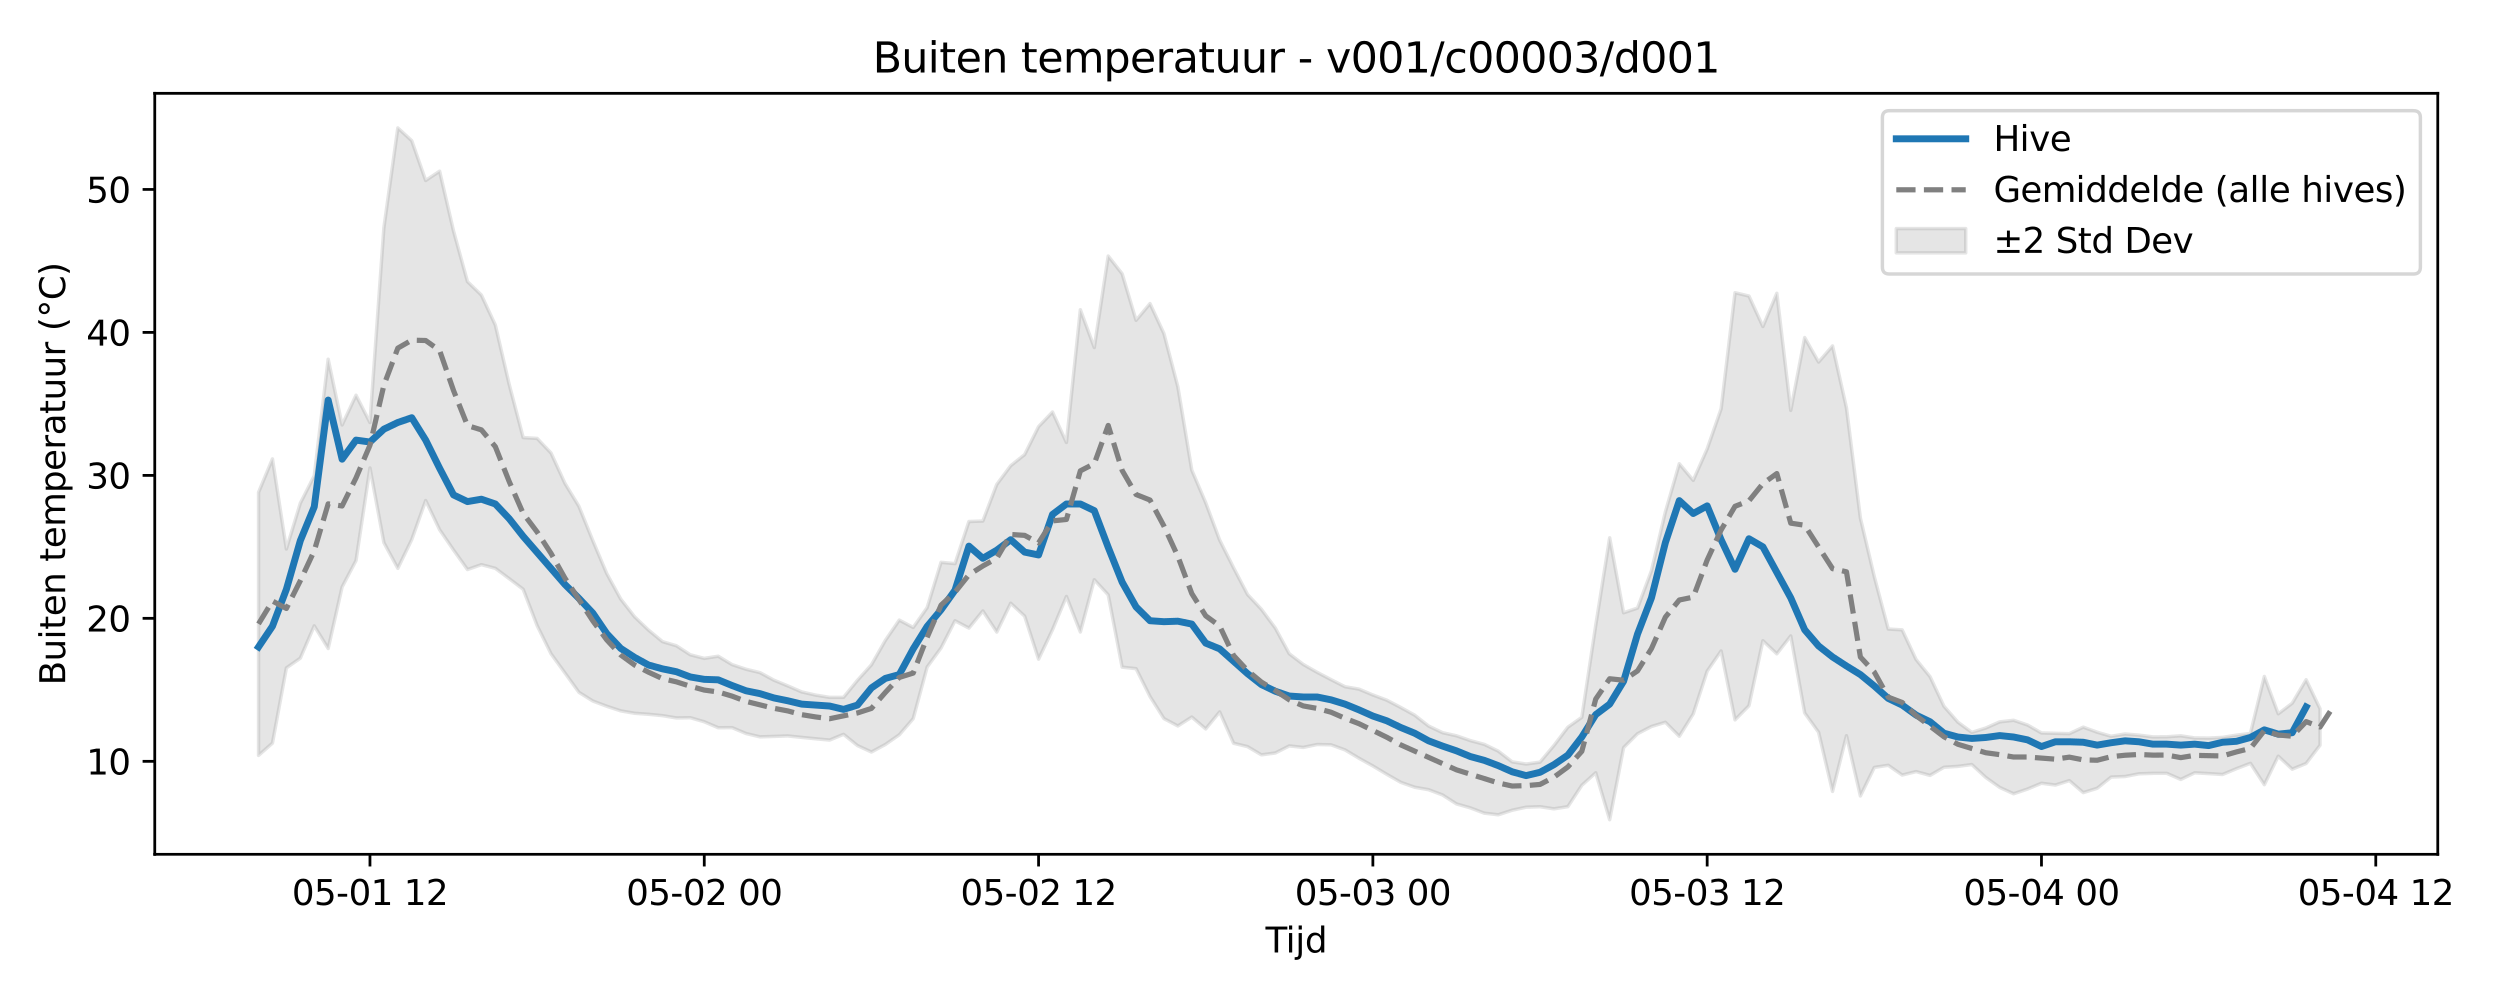 <?xml version="1.0" encoding="utf-8" standalone="no"?>
<!DOCTYPE svg PUBLIC "-//W3C//DTD SVG 1.1//EN"
  "http://www.w3.org/Graphics/SVG/1.1/DTD/svg11.dtd">
<svg xmlns:xlink="http://www.w3.org/1999/xlink" width="720pt" height="288pt" viewBox="0 0 720 288" xmlns="http://www.w3.org/2000/svg" version="1.1">
 <defs>
  <style type="text/css">*{stroke-linejoin: round; stroke-linecap: butt}</style>
 </defs>
 <g id="figure_1">
  <g id="patch_1">
   <path d="M 0 288 
L 720 288 
L 720 0 
L 0 0 
z
" style="fill: #ffffff"/>
  </g>
  <g id="axes_1">
   <g id="patch_2">
    <path d="M 44.57 246.04 
L 702.075 246.04 
L 702.075 26.88 
L 44.57 26.88 
z
" style="fill: #ffffff"/>
   </g>
   <g id="FillBetweenPolyCollection_1">
    <defs>
     <path id="mcbaf2bd00c" d="M 74.457 -146.193 
L 74.457 -70.448 
L 78.468 -73.977 
L 82.48 -95.641 
L 86.491 -98.444 
L 90.503 -107.757 
L 94.515 -101.23 
L 98.526 -118.938 
L 102.538 -126.565 
L 106.55 -153.24 
L 110.561 -131.716 
L 114.573 -124.315 
L 118.584 -132.6 
L 122.596 -143.847 
L 126.608 -135.436 
L 130.619 -129.583 
L 134.631 -123.97 
L 138.643 -125.377 
L 142.654 -124.326 
L 146.666 -121.331 
L 150.677 -118.284 
L 154.689 -107.844 
L 158.701 -99.701 
L 162.712 -94.178 
L 166.724 -88.619 
L 170.736 -86.106 
L 174.747 -84.599 
L 178.759 -83.271 
L 182.77 -82.575 
L 186.782 -82.285 
L 190.794 -81.893 
L 194.805 -81.232 
L 198.817 -81.297 
L 202.829 -80.127 
L 206.84 -78.414 
L 210.852 -78.432 
L 214.863 -76.742 
L 218.875 -75.787 
L 222.887 -75.909 
L 226.898 -76.05 
L 230.91 -75.626 
L 234.922 -75.231 
L 238.933 -74.856 
L 242.945 -76.519 
L 246.956 -73.268 
L 250.968 -71.42 
L 254.98 -73.581 
L 258.991 -76.377 
L 263.003 -81.02 
L 267.015 -95.889 
L 271.026 -101.393 
L 275.038 -109.217 
L 279.049 -107.11 
L 283.061 -112.048 
L 287.073 -105.967 
L 291.084 -114.272 
L 295.096 -110.549 
L 299.108 -98.161 
L 303.119 -106.62 
L 307.131 -116.213 
L 311.142 -105.983 
L 315.154 -121.033 
L 319.166 -116.678 
L 323.177 -95.86 
L 327.189 -95.423 
L 331.2 -87.411 
L 335.212 -81.049 
L 339.224 -78.918 
L 343.235 -81.493 
L 347.247 -78.068 
L 351.259 -82.972 
L 355.27 -73.938 
L 359.282 -72.975 
L 363.293 -70.602 
L 367.305 -71.144 
L 371.317 -73.181 
L 375.328 -72.737 
L 379.34 -73.581 
L 383.352 -73.489 
L 387.363 -72.031 
L 391.375 -69.628 
L 395.386 -67.4 
L 399.398 -64.993 
L 403.41 -62.696 
L 407.421 -61.274 
L 411.433 -60.565 
L 415.445 -59.052 
L 419.456 -56.477 
L 423.468 -55.329 
L 427.479 -53.804 
L 431.491 -53.341 
L 435.503 -54.653 
L 439.514 -55.524 
L 443.526 -55.665 
L 447.538 -55.056 
L 451.549 -55.684 
L 455.561 -61.833 
L 459.572 -65.44 
L 463.584 -51.922 
L 467.596 -72.669 
L 471.607 -76.688 
L 475.619 -78.767 
L 479.631 -79.984 
L 483.642 -75.958 
L 487.654 -82.392 
L 491.665 -94.699 
L 495.677 -100.521 
L 499.689 -80.673 
L 503.7 -84.753 
L 507.712 -103.476 
L 511.724 -99.697 
L 515.735 -104.854 
L 519.747 -82.666 
L 523.758 -77.102 
L 527.77 -60.071 
L 531.782 -76.113 
L 535.793 -58.759 
L 539.805 -66.983 
L 543.817 -67.597 
L 547.828 -64.783 
L 551.84 -65.777 
L 555.851 -64.677 
L 559.863 -67.03 
L 563.875 -67.279 
L 567.886 -67.816 
L 571.898 -64.096 
L 575.91 -61.225 
L 579.921 -59.395 
L 583.933 -60.754 
L 587.944 -62.424 
L 591.956 -61.907 
L 595.968 -63.18 
L 599.979 -59.724 
L 603.991 -60.977 
L 608.003 -64.203 
L 612.014 -64.364 
L 616.026 -65.145 
L 620.037 -65.274 
L 624.049 -65.276 
L 628.061 -63.52 
L 632.072 -65.433 
L 636.084 -65.204 
L 640.096 -64.942 
L 644.107 -66.622 
L 648.119 -68.158 
L 652.13 -62.005 
L 656.142 -70.225 
L 660.154 -66.475 
L 664.165 -68.118 
L 668.177 -73.382 
L 668.177 -83.864 
L 668.177 -83.864 
L 664.165 -92.239 
L 660.154 -85.464 
L 656.142 -82.424 
L 652.13 -93.182 
L 648.119 -76.77 
L 644.107 -76.282 
L 640.096 -75.629 
L 636.084 -75.435 
L 632.072 -75.481 
L 628.061 -76.09 
L 624.049 -75.809 
L 620.037 -75.777 
L 616.026 -76.283 
L 612.014 -76.618 
L 608.003 -75.955 
L 603.991 -77.123 
L 599.979 -78.582 
L 595.968 -76.705 
L 591.956 -76.811 
L 587.944 -76.911 
L 583.933 -79.198 
L 579.921 -80.558 
L 575.91 -80.1 
L 571.898 -78.327 
L 567.886 -77.078 
L 563.875 -80.016 
L 559.863 -84.589 
L 555.851 -93.119 
L 551.84 -98.057 
L 547.828 -106.6 
L 543.817 -106.84 
L 539.805 -121.9 
L 535.793 -138.793 
L 531.782 -170.528 
L 527.77 -188.377 
L 523.758 -183.722 
L 519.747 -190.784 
L 515.735 -169.809 
L 511.724 -203.537 
L 507.712 -193.971 
L 503.7 -202.743 
L 499.689 -203.7 
L 495.677 -170.231 
L 491.665 -158.714 
L 487.654 -149.655 
L 483.642 -154.443 
L 479.631 -140.569 
L 475.619 -123.634 
L 471.607 -112.881 
L 467.596 -111.524 
L 463.584 -133.117 
L 459.572 -107.91 
L 455.561 -81.413 
L 451.549 -78.573 
L 447.538 -73.299 
L 443.526 -68.505 
L 439.514 -67.959 
L 435.503 -68.589 
L 431.491 -71.686 
L 427.479 -73.625 
L 423.468 -74.708 
L 419.456 -76.099 
L 415.445 -76.99 
L 411.433 -78.907 
L 407.421 -82.041 
L 403.41 -84.257 
L 399.398 -86.352 
L 395.386 -87.856 
L 391.375 -89.539 
L 387.363 -90.225 
L 383.352 -92.267 
L 379.34 -94.371 
L 375.328 -96.656 
L 371.317 -99.712 
L 367.305 -107.101 
L 363.293 -112.516 
L 359.282 -116.8 
L 355.27 -124.483 
L 351.259 -132.468 
L 347.247 -143.205 
L 343.235 -152.613 
L 339.224 -176.599 
L 335.212 -191.933 
L 331.2 -200.566 
L 327.189 -195.744 
L 323.177 -209.159 
L 319.166 -214.258 
L 315.154 -187.908 
L 311.142 -198.806 
L 307.131 -160.578 
L 303.119 -169.347 
L 299.108 -165.133 
L 295.096 -157.08 
L 291.084 -153.872 
L 287.073 -148.486 
L 283.061 -137.945 
L 279.049 -137.805 
L 275.038 -125.678 
L 271.026 -126.057 
L 267.015 -112.997 
L 263.003 -107.29 
L 258.991 -109.417 
L 254.98 -103.566 
L 250.968 -96.531 
L 246.956 -92.076 
L 242.945 -87.178 
L 238.933 -87.159 
L 234.922 -87.814 
L 230.91 -88.723 
L 226.898 -90.46 
L 222.887 -92.111 
L 218.875 -94.292 
L 214.863 -95.259 
L 210.852 -96.588 
L 206.84 -99.007 
L 202.829 -98.393 
L 198.817 -99.419 
L 194.805 -102.023 
L 190.794 -103.215 
L 186.782 -106.528 
L 182.77 -110.356 
L 178.759 -115.493 
L 174.747 -122.812 
L 170.736 -132.285 
L 166.724 -142.193 
L 162.712 -148.781 
L 158.701 -157.532 
L 154.689 -161.741 
L 150.677 -161.972 
L 146.666 -177.214 
L 142.654 -194.395 
L 138.643 -203.019 
L 134.631 -206.897 
L 130.619 -221.459 
L 126.608 -238.699 
L 122.596 -236.018 
L 118.584 -247.471 
L 114.573 -251.158 
L 110.561 -222.449 
L 106.55 -166.304 
L 102.538 -174.176 
L 98.526 -165.607 
L 94.515 -184.55 
L 90.503 -150.986 
L 86.491 -143.074 
L 82.48 -129.886 
L 78.468 -155.84 
L 74.457 -146.193 
z
" style="stroke: #808080; stroke-opacity: 0.2"/>
    </defs>
    <g clip-path="url(#p17edb35eaf)">
     <use xlink:href="#mcbaf2bd00c" x="0" y="288" style="fill: #808080; fill-opacity: 0.2; stroke: #808080; stroke-opacity: 0.2"/>
    </g>
   </g>
   <g id="matplotlib.axis_1">
    <g id="xtick_1">
     <g id="line2d_1">
      <defs>
       <path id="m9e1f9676c0" d="M 0 0 
L 0 3.5 
" style="stroke: #000000; stroke-width: 0.8"/>
      </defs>
      <g>
       <use xlink:href="#m9e1f9676c0" x="106.55" y="246.04" style="stroke: #000000; stroke-width: 0.8"/>
      </g>
     </g>
     <g id="text_1">
      <!-- 05-01 12 -->
      <g transform="translate(84.069 260.638) scale(0.1 -0.1)">
       <defs>
        <path id="DejaVuSans-30" d="M 2034 4250 
Q 1547 4250 1301 3770 
Q 1056 3291 1056 2328 
Q 1056 1369 1301 889 
Q 1547 409 2034 409 
Q 2525 409 2770 889 
Q 3016 1369 3016 2328 
Q 3016 3291 2770 3770 
Q 2525 4250 2034 4250 
z
M 2034 4750 
Q 2819 4750 3233 4129 
Q 3647 3509 3647 2328 
Q 3647 1150 3233 529 
Q 2819 -91 2034 -91 
Q 1250 -91 836 529 
Q 422 1150 422 2328 
Q 422 3509 836 4129 
Q 1250 4750 2034 4750 
z
" transform="scale(0.016)"/>
        <path id="DejaVuSans-35" d="M 691 4666 
L 3169 4666 
L 3169 4134 
L 1269 4134 
L 1269 2991 
Q 1406 3038 1543 3061 
Q 1681 3084 1819 3084 
Q 2600 3084 3056 2656 
Q 3513 2228 3513 1497 
Q 3513 744 3044 326 
Q 2575 -91 1722 -91 
Q 1428 -91 1123 -41 
Q 819 9 494 109 
L 494 744 
Q 775 591 1075 516 
Q 1375 441 1709 441 
Q 2250 441 2565 725 
Q 2881 1009 2881 1497 
Q 2881 1984 2565 2268 
Q 2250 2553 1709 2553 
Q 1456 2553 1204 2497 
Q 953 2441 691 2322 
L 691 4666 
z
" transform="scale(0.016)"/>
        <path id="DejaVuSans-2d" d="M 313 2009 
L 1997 2009 
L 1997 1497 
L 313 1497 
L 313 2009 
z
" transform="scale(0.016)"/>
        <path id="DejaVuSans-31" d="M 794 531 
L 1825 531 
L 1825 4091 
L 703 3866 
L 703 4441 
L 1819 4666 
L 2450 4666 
L 2450 531 
L 3481 531 
L 3481 0 
L 794 0 
L 794 531 
z
" transform="scale(0.016)"/>
        <path id="DejaVuSans-20" transform="scale(0.016)"/>
        <path id="DejaVuSans-32" d="M 1228 531 
L 3431 531 
L 3431 0 
L 469 0 
L 469 531 
Q 828 903 1448 1529 
Q 2069 2156 2228 2338 
Q 2531 2678 2651 2914 
Q 2772 3150 2772 3378 
Q 2772 3750 2511 3984 
Q 2250 4219 1831 4219 
Q 1534 4219 1204 4116 
Q 875 4013 500 3803 
L 500 4441 
Q 881 4594 1212 4672 
Q 1544 4750 1819 4750 
Q 2544 4750 2975 4387 
Q 3406 4025 3406 3419 
Q 3406 3131 3298 2873 
Q 3191 2616 2906 2266 
Q 2828 2175 2409 1742 
Q 1991 1309 1228 531 
z
" transform="scale(0.016)"/>
       </defs>
       <use xlink:href="#DejaVuSans-30"/>
       <use xlink:href="#DejaVuSans-35" transform="translate(63.623 0)"/>
       <use xlink:href="#DejaVuSans-2d" transform="translate(127.246 0)"/>
       <use xlink:href="#DejaVuSans-30" transform="translate(163.33 0)"/>
       <use xlink:href="#DejaVuSans-31" transform="translate(226.953 0)"/>
       <use xlink:href="#DejaVuSans-20" transform="translate(290.576 0)"/>
       <use xlink:href="#DejaVuSans-31" transform="translate(322.363 0)"/>
       <use xlink:href="#DejaVuSans-32" transform="translate(385.986 0)"/>
      </g>
     </g>
    </g>
    <g id="xtick_2">
     <g id="line2d_2">
      <g>
       <use xlink:href="#m9e1f9676c0" x="202.829" y="246.04" style="stroke: #000000; stroke-width: 0.8"/>
      </g>
     </g>
     <g id="text_2">
      <!-- 05-02 00 -->
      <g transform="translate(180.348 260.638) scale(0.1 -0.1)">
       <use xlink:href="#DejaVuSans-30"/>
       <use xlink:href="#DejaVuSans-35" transform="translate(63.623 0)"/>
       <use xlink:href="#DejaVuSans-2d" transform="translate(127.246 0)"/>
       <use xlink:href="#DejaVuSans-30" transform="translate(163.33 0)"/>
       <use xlink:href="#DejaVuSans-32" transform="translate(226.953 0)"/>
       <use xlink:href="#DejaVuSans-20" transform="translate(290.576 0)"/>
       <use xlink:href="#DejaVuSans-30" transform="translate(322.363 0)"/>
       <use xlink:href="#DejaVuSans-30" transform="translate(385.986 0)"/>
      </g>
     </g>
    </g>
    <g id="xtick_3">
     <g id="line2d_3">
      <g>
       <use xlink:href="#m9e1f9676c0" x="299.108" y="246.04" style="stroke: #000000; stroke-width: 0.8"/>
      </g>
     </g>
     <g id="text_3">
      <!-- 05-02 12 -->
      <g transform="translate(276.627 260.638) scale(0.1 -0.1)">
       <use xlink:href="#DejaVuSans-30"/>
       <use xlink:href="#DejaVuSans-35" transform="translate(63.623 0)"/>
       <use xlink:href="#DejaVuSans-2d" transform="translate(127.246 0)"/>
       <use xlink:href="#DejaVuSans-30" transform="translate(163.33 0)"/>
       <use xlink:href="#DejaVuSans-32" transform="translate(226.953 0)"/>
       <use xlink:href="#DejaVuSans-20" transform="translate(290.576 0)"/>
       <use xlink:href="#DejaVuSans-31" transform="translate(322.363 0)"/>
       <use xlink:href="#DejaVuSans-32" transform="translate(385.986 0)"/>
      </g>
     </g>
    </g>
    <g id="xtick_4">
     <g id="line2d_4">
      <g>
       <use xlink:href="#m9e1f9676c0" x="395.386" y="246.04" style="stroke: #000000; stroke-width: 0.8"/>
      </g>
     </g>
     <g id="text_4">
      <!-- 05-03 00 -->
      <g transform="translate(372.906 260.638) scale(0.1 -0.1)">
       <defs>
        <path id="DejaVuSans-33" d="M 2597 2516 
Q 3050 2419 3304 2112 
Q 3559 1806 3559 1356 
Q 3559 666 3084 287 
Q 2609 -91 1734 -91 
Q 1441 -91 1130 -33 
Q 819 25 488 141 
L 488 750 
Q 750 597 1062 519 
Q 1375 441 1716 441 
Q 2309 441 2620 675 
Q 2931 909 2931 1356 
Q 2931 1769 2642 2001 
Q 2353 2234 1838 2234 
L 1294 2234 
L 1294 2753 
L 1863 2753 
Q 2328 2753 2575 2939 
Q 2822 3125 2822 3475 
Q 2822 3834 2567 4026 
Q 2313 4219 1838 4219 
Q 1578 4219 1281 4162 
Q 984 4106 628 3988 
L 628 4550 
Q 988 4650 1302 4700 
Q 1616 4750 1894 4750 
Q 2613 4750 3031 4423 
Q 3450 4097 3450 3541 
Q 3450 3153 3228 2886 
Q 3006 2619 2597 2516 
z
" transform="scale(0.016)"/>
       </defs>
       <use xlink:href="#DejaVuSans-30"/>
       <use xlink:href="#DejaVuSans-35" transform="translate(63.623 0)"/>
       <use xlink:href="#DejaVuSans-2d" transform="translate(127.246 0)"/>
       <use xlink:href="#DejaVuSans-30" transform="translate(163.33 0)"/>
       <use xlink:href="#DejaVuSans-33" transform="translate(226.953 0)"/>
       <use xlink:href="#DejaVuSans-20" transform="translate(290.576 0)"/>
       <use xlink:href="#DejaVuSans-30" transform="translate(322.363 0)"/>
       <use xlink:href="#DejaVuSans-30" transform="translate(385.986 0)"/>
      </g>
     </g>
    </g>
    <g id="xtick_5">
     <g id="line2d_5">
      <g>
       <use xlink:href="#m9e1f9676c0" x="491.665" y="246.04" style="stroke: #000000; stroke-width: 0.8"/>
      </g>
     </g>
     <g id="text_5">
      <!-- 05-03 12 -->
      <g transform="translate(469.185 260.638) scale(0.1 -0.1)">
       <use xlink:href="#DejaVuSans-30"/>
       <use xlink:href="#DejaVuSans-35" transform="translate(63.623 0)"/>
       <use xlink:href="#DejaVuSans-2d" transform="translate(127.246 0)"/>
       <use xlink:href="#DejaVuSans-30" transform="translate(163.33 0)"/>
       <use xlink:href="#DejaVuSans-33" transform="translate(226.953 0)"/>
       <use xlink:href="#DejaVuSans-20" transform="translate(290.576 0)"/>
       <use xlink:href="#DejaVuSans-31" transform="translate(322.363 0)"/>
       <use xlink:href="#DejaVuSans-32" transform="translate(385.986 0)"/>
      </g>
     </g>
    </g>
    <g id="xtick_6">
     <g id="line2d_6">
      <g>
       <use xlink:href="#m9e1f9676c0" x="587.944" y="246.04" style="stroke: #000000; stroke-width: 0.8"/>
      </g>
     </g>
     <g id="text_6">
      <!-- 05-04 00 -->
      <g transform="translate(565.464 260.638) scale(0.1 -0.1)">
       <defs>
        <path id="DejaVuSans-34" d="M 2419 4116 
L 825 1625 
L 2419 1625 
L 2419 4116 
z
M 2253 4666 
L 3047 4666 
L 3047 1625 
L 3713 1625 
L 3713 1100 
L 3047 1100 
L 3047 0 
L 2419 0 
L 2419 1100 
L 313 1100 
L 313 1709 
L 2253 4666 
z
" transform="scale(0.016)"/>
       </defs>
       <use xlink:href="#DejaVuSans-30"/>
       <use xlink:href="#DejaVuSans-35" transform="translate(63.623 0)"/>
       <use xlink:href="#DejaVuSans-2d" transform="translate(127.246 0)"/>
       <use xlink:href="#DejaVuSans-30" transform="translate(163.33 0)"/>
       <use xlink:href="#DejaVuSans-34" transform="translate(226.953 0)"/>
       <use xlink:href="#DejaVuSans-20" transform="translate(290.576 0)"/>
       <use xlink:href="#DejaVuSans-30" transform="translate(322.363 0)"/>
       <use xlink:href="#DejaVuSans-30" transform="translate(385.986 0)"/>
      </g>
     </g>
    </g>
    <g id="xtick_7">
     <g id="line2d_7">
      <g>
       <use xlink:href="#m9e1f9676c0" x="684.223" y="246.04" style="stroke: #000000; stroke-width: 0.8"/>
      </g>
     </g>
     <g id="text_7">
      <!-- 05-04 12 -->
      <g transform="translate(661.743 260.638) scale(0.1 -0.1)">
       <use xlink:href="#DejaVuSans-30"/>
       <use xlink:href="#DejaVuSans-35" transform="translate(63.623 0)"/>
       <use xlink:href="#DejaVuSans-2d" transform="translate(127.246 0)"/>
       <use xlink:href="#DejaVuSans-30" transform="translate(163.33 0)"/>
       <use xlink:href="#DejaVuSans-34" transform="translate(226.953 0)"/>
       <use xlink:href="#DejaVuSans-20" transform="translate(290.576 0)"/>
       <use xlink:href="#DejaVuSans-31" transform="translate(322.363 0)"/>
       <use xlink:href="#DejaVuSans-32" transform="translate(385.986 0)"/>
      </g>
     </g>
    </g>
    <g id="text_8">
     <!-- Tijd -->
     <g transform="translate(364.473 274.317) scale(0.1 -0.1)">
      <defs>
       <path id="DejaVuSans-54" d="M -19 4666 
L 3928 4666 
L 3928 4134 
L 2272 4134 
L 2272 0 
L 1638 0 
L 1638 4134 
L -19 4134 
L -19 4666 
z
" transform="scale(0.016)"/>
       <path id="DejaVuSans-69" d="M 603 3500 
L 1178 3500 
L 1178 0 
L 603 0 
L 603 3500 
z
M 603 4863 
L 1178 4863 
L 1178 4134 
L 603 4134 
L 603 4863 
z
" transform="scale(0.016)"/>
       <path id="DejaVuSans-6a" d="M 603 3500 
L 1178 3500 
L 1178 -63 
Q 1178 -731 923 -1031 
Q 669 -1331 103 -1331 
L -116 -1331 
L -116 -844 
L 38 -844 
Q 366 -844 484 -692 
Q 603 -541 603 -63 
L 603 3500 
z
M 603 4863 
L 1178 4863 
L 1178 4134 
L 603 4134 
L 603 4863 
z
" transform="scale(0.016)"/>
       <path id="DejaVuSans-64" d="M 2906 2969 
L 2906 4863 
L 3481 4863 
L 3481 0 
L 2906 0 
L 2906 525 
Q 2725 213 2448 61 
Q 2172 -91 1784 -91 
Q 1150 -91 751 415 
Q 353 922 353 1747 
Q 353 2572 751 3078 
Q 1150 3584 1784 3584 
Q 2172 3584 2448 3432 
Q 2725 3281 2906 2969 
z
M 947 1747 
Q 947 1113 1208 752 
Q 1469 391 1925 391 
Q 2381 391 2643 752 
Q 2906 1113 2906 1747 
Q 2906 2381 2643 2742 
Q 2381 3103 1925 3103 
Q 1469 3103 1208 2742 
Q 947 2381 947 1747 
z
" transform="scale(0.016)"/>
      </defs>
      <use xlink:href="#DejaVuSans-54"/>
      <use xlink:href="#DejaVuSans-69" transform="translate(57.959 0)"/>
      <use xlink:href="#DejaVuSans-6a" transform="translate(85.742 0)"/>
      <use xlink:href="#DejaVuSans-64" transform="translate(113.525 0)"/>
     </g>
    </g>
   </g>
   <g id="matplotlib.axis_2">
    <g id="ytick_1">
     <g id="line2d_8">
      <defs>
       <path id="m2bee5eadd3" d="M 0 0 
L -3.5 0 
" style="stroke: #000000; stroke-width: 0.8"/>
      </defs>
      <g>
       <use xlink:href="#m2bee5eadd3" x="44.57" y="219.259" style="stroke: #000000; stroke-width: 0.8"/>
      </g>
     </g>
     <g id="text_9">
      <!-- 10 -->
      <g transform="translate(24.845 223.058) scale(0.1 -0.1)">
       <use xlink:href="#DejaVuSans-31"/>
       <use xlink:href="#DejaVuSans-30" transform="translate(63.623 0)"/>
      </g>
     </g>
    </g>
    <g id="ytick_2">
     <g id="line2d_9">
      <g>
       <use xlink:href="#m2bee5eadd3" x="44.57" y="178.084" style="stroke: #000000; stroke-width: 0.8"/>
      </g>
     </g>
     <g id="text_10">
      <!-- 20 -->
      <g transform="translate(24.845 181.883) scale(0.1 -0.1)">
       <use xlink:href="#DejaVuSans-32"/>
       <use xlink:href="#DejaVuSans-30" transform="translate(63.623 0)"/>
      </g>
     </g>
    </g>
    <g id="ytick_3">
     <g id="line2d_10">
      <g>
       <use xlink:href="#m2bee5eadd3" x="44.57" y="136.909" style="stroke: #000000; stroke-width: 0.8"/>
      </g>
     </g>
     <g id="text_11">
      <!-- 30 -->
      <g transform="translate(24.845 140.708) scale(0.1 -0.1)">
       <use xlink:href="#DejaVuSans-33"/>
       <use xlink:href="#DejaVuSans-30" transform="translate(63.623 0)"/>
      </g>
     </g>
    </g>
    <g id="ytick_4">
     <g id="line2d_11">
      <g>
       <use xlink:href="#m2bee5eadd3" x="44.57" y="95.734" style="stroke: #000000; stroke-width: 0.8"/>
      </g>
     </g>
     <g id="text_12">
      <!-- 40 -->
      <g transform="translate(24.845 99.534) scale(0.1 -0.1)">
       <use xlink:href="#DejaVuSans-34"/>
       <use xlink:href="#DejaVuSans-30" transform="translate(63.623 0)"/>
      </g>
     </g>
    </g>
    <g id="ytick_5">
     <g id="line2d_12">
      <g>
       <use xlink:href="#m2bee5eadd3" x="44.57" y="54.559" style="stroke: #000000; stroke-width: 0.8"/>
      </g>
     </g>
     <g id="text_13">
      <!-- 50 -->
      <g transform="translate(24.845 58.359) scale(0.1 -0.1)">
       <use xlink:href="#DejaVuSans-35"/>
       <use xlink:href="#DejaVuSans-30" transform="translate(63.623 0)"/>
      </g>
     </g>
    </g>
    <g id="text_14">
     <!-- Buiten temperatuur (°C) -->
     <g transform="translate(18.765 197.355) rotate(-90) scale(0.1 -0.1)">
      <defs>
       <path id="DejaVuSans-42" d="M 1259 2228 
L 1259 519 
L 2272 519 
Q 2781 519 3026 730 
Q 3272 941 3272 1375 
Q 3272 1813 3026 2020 
Q 2781 2228 2272 2228 
L 1259 2228 
z
M 1259 4147 
L 1259 2741 
L 2194 2741 
Q 2656 2741 2882 2914 
Q 3109 3088 3109 3444 
Q 3109 3797 2882 3972 
Q 2656 4147 2194 4147 
L 1259 4147 
z
M 628 4666 
L 2241 4666 
Q 2963 4666 3353 4366 
Q 3744 4066 3744 3513 
Q 3744 3084 3544 2831 
Q 3344 2578 2956 2516 
Q 3422 2416 3680 2098 
Q 3938 1781 3938 1306 
Q 3938 681 3513 340 
Q 3088 0 2303 0 
L 628 0 
L 628 4666 
z
" transform="scale(0.016)"/>
       <path id="DejaVuSans-75" d="M 544 1381 
L 544 3500 
L 1119 3500 
L 1119 1403 
Q 1119 906 1312 657 
Q 1506 409 1894 409 
Q 2359 409 2629 706 
Q 2900 1003 2900 1516 
L 2900 3500 
L 3475 3500 
L 3475 0 
L 2900 0 
L 2900 538 
Q 2691 219 2414 64 
Q 2138 -91 1772 -91 
Q 1169 -91 856 284 
Q 544 659 544 1381 
z
M 1991 3584 
L 1991 3584 
z
" transform="scale(0.016)"/>
       <path id="DejaVuSans-74" d="M 1172 4494 
L 1172 3500 
L 2356 3500 
L 2356 3053 
L 1172 3053 
L 1172 1153 
Q 1172 725 1289 603 
Q 1406 481 1766 481 
L 2356 481 
L 2356 0 
L 1766 0 
Q 1100 0 847 248 
Q 594 497 594 1153 
L 594 3053 
L 172 3053 
L 172 3500 
L 594 3500 
L 594 4494 
L 1172 4494 
z
" transform="scale(0.016)"/>
       <path id="DejaVuSans-65" d="M 3597 1894 
L 3597 1613 
L 953 1613 
Q 991 1019 1311 708 
Q 1631 397 2203 397 
Q 2534 397 2845 478 
Q 3156 559 3463 722 
L 3463 178 
Q 3153 47 2828 -22 
Q 2503 -91 2169 -91 
Q 1331 -91 842 396 
Q 353 884 353 1716 
Q 353 2575 817 3079 
Q 1281 3584 2069 3584 
Q 2775 3584 3186 3129 
Q 3597 2675 3597 1894 
z
M 3022 2063 
Q 3016 2534 2758 2815 
Q 2500 3097 2075 3097 
Q 1594 3097 1305 2825 
Q 1016 2553 972 2059 
L 3022 2063 
z
" transform="scale(0.016)"/>
       <path id="DejaVuSans-6e" d="M 3513 2113 
L 3513 0 
L 2938 0 
L 2938 2094 
Q 2938 2591 2744 2837 
Q 2550 3084 2163 3084 
Q 1697 3084 1428 2787 
Q 1159 2491 1159 1978 
L 1159 0 
L 581 0 
L 581 3500 
L 1159 3500 
L 1159 2956 
Q 1366 3272 1645 3428 
Q 1925 3584 2291 3584 
Q 2894 3584 3203 3211 
Q 3513 2838 3513 2113 
z
" transform="scale(0.016)"/>
       <path id="DejaVuSans-6d" d="M 3328 2828 
Q 3544 3216 3844 3400 
Q 4144 3584 4550 3584 
Q 5097 3584 5394 3201 
Q 5691 2819 5691 2113 
L 5691 0 
L 5113 0 
L 5113 2094 
Q 5113 2597 4934 2840 
Q 4756 3084 4391 3084 
Q 3944 3084 3684 2787 
Q 3425 2491 3425 1978 
L 3425 0 
L 2847 0 
L 2847 2094 
Q 2847 2600 2669 2842 
Q 2491 3084 2119 3084 
Q 1678 3084 1418 2786 
Q 1159 2488 1159 1978 
L 1159 0 
L 581 0 
L 581 3500 
L 1159 3500 
L 1159 2956 
Q 1356 3278 1631 3431 
Q 1906 3584 2284 3584 
Q 2666 3584 2933 3390 
Q 3200 3197 3328 2828 
z
" transform="scale(0.016)"/>
       <path id="DejaVuSans-70" d="M 1159 525 
L 1159 -1331 
L 581 -1331 
L 581 3500 
L 1159 3500 
L 1159 2969 
Q 1341 3281 1617 3432 
Q 1894 3584 2278 3584 
Q 2916 3584 3314 3078 
Q 3713 2572 3713 1747 
Q 3713 922 3314 415 
Q 2916 -91 2278 -91 
Q 1894 -91 1617 61 
Q 1341 213 1159 525 
z
M 3116 1747 
Q 3116 2381 2855 2742 
Q 2594 3103 2138 3103 
Q 1681 3103 1420 2742 
Q 1159 2381 1159 1747 
Q 1159 1113 1420 752 
Q 1681 391 2138 391 
Q 2594 391 2855 752 
Q 3116 1113 3116 1747 
z
" transform="scale(0.016)"/>
       <path id="DejaVuSans-72" d="M 2631 2963 
Q 2534 3019 2420 3045 
Q 2306 3072 2169 3072 
Q 1681 3072 1420 2755 
Q 1159 2438 1159 1844 
L 1159 0 
L 581 0 
L 581 3500 
L 1159 3500 
L 1159 2956 
Q 1341 3275 1631 3429 
Q 1922 3584 2338 3584 
Q 2397 3584 2469 3576 
Q 2541 3569 2628 3553 
L 2631 2963 
z
" transform="scale(0.016)"/>
       <path id="DejaVuSans-61" d="M 2194 1759 
Q 1497 1759 1228 1600 
Q 959 1441 959 1056 
Q 959 750 1161 570 
Q 1363 391 1709 391 
Q 2188 391 2477 730 
Q 2766 1069 2766 1631 
L 2766 1759 
L 2194 1759 
z
M 3341 1997 
L 3341 0 
L 2766 0 
L 2766 531 
Q 2569 213 2275 61 
Q 1981 -91 1556 -91 
Q 1019 -91 701 211 
Q 384 513 384 1019 
Q 384 1609 779 1909 
Q 1175 2209 1959 2209 
L 2766 2209 
L 2766 2266 
Q 2766 2663 2505 2880 
Q 2244 3097 1772 3097 
Q 1472 3097 1187 3025 
Q 903 2953 641 2809 
L 641 3341 
Q 956 3463 1253 3523 
Q 1550 3584 1831 3584 
Q 2591 3584 2966 3190 
Q 3341 2797 3341 1997 
z
" transform="scale(0.016)"/>
       <path id="DejaVuSans-28" d="M 1984 4856 
Q 1566 4138 1362 3434 
Q 1159 2731 1159 2009 
Q 1159 1288 1364 580 
Q 1569 -128 1984 -844 
L 1484 -844 
Q 1016 -109 783 600 
Q 550 1309 550 2009 
Q 550 2706 781 3412 
Q 1013 4119 1484 4856 
L 1984 4856 
z
" transform="scale(0.016)"/>
       <path id="DejaVuSans-b0" d="M 1600 4347 
Q 1350 4347 1178 4173 
Q 1006 4000 1006 3750 
Q 1006 3503 1178 3333 
Q 1350 3163 1600 3163 
Q 1850 3163 2022 3333 
Q 2194 3503 2194 3750 
Q 2194 3997 2020 4172 
Q 1847 4347 1600 4347 
z
M 1600 4750 
Q 1800 4750 1984 4673 
Q 2169 4597 2303 4453 
Q 2447 4313 2519 4134 
Q 2591 3956 2591 3750 
Q 2591 3338 2302 3052 
Q 2013 2766 1594 2766 
Q 1172 2766 890 3047 
Q 609 3328 609 3750 
Q 609 4169 896 4459 
Q 1184 4750 1600 4750 
z
" transform="scale(0.016)"/>
       <path id="DejaVuSans-43" d="M 4122 4306 
L 4122 3641 
Q 3803 3938 3442 4084 
Q 3081 4231 2675 4231 
Q 1875 4231 1450 3742 
Q 1025 3253 1025 2328 
Q 1025 1406 1450 917 
Q 1875 428 2675 428 
Q 3081 428 3442 575 
Q 3803 722 4122 1019 
L 4122 359 
Q 3791 134 3420 21 
Q 3050 -91 2638 -91 
Q 1578 -91 968 557 
Q 359 1206 359 2328 
Q 359 3453 968 4101 
Q 1578 4750 2638 4750 
Q 3056 4750 3426 4639 
Q 3797 4528 4122 4306 
z
" transform="scale(0.016)"/>
       <path id="DejaVuSans-29" d="M 513 4856 
L 1013 4856 
Q 1481 4119 1714 3412 
Q 1947 2706 1947 2009 
Q 1947 1309 1714 600 
Q 1481 -109 1013 -844 
L 513 -844 
Q 928 -128 1133 580 
Q 1338 1288 1338 2009 
Q 1338 2731 1133 3434 
Q 928 4138 513 4856 
z
" transform="scale(0.016)"/>
      </defs>
      <use xlink:href="#DejaVuSans-42"/>
      <use xlink:href="#DejaVuSans-75" transform="translate(68.604 0)"/>
      <use xlink:href="#DejaVuSans-69" transform="translate(131.982 0)"/>
      <use xlink:href="#DejaVuSans-74" transform="translate(159.766 0)"/>
      <use xlink:href="#DejaVuSans-65" transform="translate(198.975 0)"/>
      <use xlink:href="#DejaVuSans-6e" transform="translate(260.498 0)"/>
      <use xlink:href="#DejaVuSans-20" transform="translate(323.877 0)"/>
      <use xlink:href="#DejaVuSans-74" transform="translate(355.664 0)"/>
      <use xlink:href="#DejaVuSans-65" transform="translate(394.873 0)"/>
      <use xlink:href="#DejaVuSans-6d" transform="translate(456.396 0)"/>
      <use xlink:href="#DejaVuSans-70" transform="translate(553.809 0)"/>
      <use xlink:href="#DejaVuSans-65" transform="translate(617.285 0)"/>
      <use xlink:href="#DejaVuSans-72" transform="translate(678.809 0)"/>
      <use xlink:href="#DejaVuSans-61" transform="translate(719.922 0)"/>
      <use xlink:href="#DejaVuSans-74" transform="translate(781.201 0)"/>
      <use xlink:href="#DejaVuSans-75" transform="translate(820.41 0)"/>
      <use xlink:href="#DejaVuSans-75" transform="translate(883.789 0)"/>
      <use xlink:href="#DejaVuSans-72" transform="translate(947.168 0)"/>
      <use xlink:href="#DejaVuSans-20" transform="translate(988.281 0)"/>
      <use xlink:href="#DejaVuSans-28" transform="translate(1020.068 0)"/>
      <use xlink:href="#DejaVuSans-b0" transform="translate(1059.082 0)"/>
      <use xlink:href="#DejaVuSans-43" transform="translate(1109.082 0)"/>
      <use xlink:href="#DejaVuSans-29" transform="translate(1178.906 0)"/>
     </g>
    </g>
   </g>
   <g id="line2d_13">
    <path d="M 74.457 186.319 
L 78.468 180.349 
L 82.48 169.712 
L 86.491 155.712 
L 90.503 145.968 
L 94.515 115.224 
L 98.526 132.243 
L 102.538 126.753 
L 106.55 127.302 
L 110.561 123.596 
L 114.573 121.674 
L 118.584 120.302 
L 122.596 126.753 
L 126.608 134.85 
L 130.619 142.536 
L 134.631 144.458 
L 138.643 143.772 
L 142.654 145.144 
L 146.666 149.399 
L 150.677 154.477 
L 162.712 168.339 
L 166.724 172.32 
L 170.736 176.574 
L 174.747 182.476 
L 178.759 186.731 
L 182.77 189.338 
L 186.782 191.534 
L 190.794 192.632 
L 194.805 193.456 
L 198.817 194.966 
L 202.829 195.652 
L 206.84 195.789 
L 210.852 197.436 
L 214.863 198.946 
L 218.875 199.769 
L 222.887 201.005 
L 226.898 201.828 
L 230.91 202.789 
L 238.933 203.338 
L 242.945 204.299 
L 246.956 203.063 
L 250.968 198.122 
L 254.98 195.377 
L 258.991 194.279 
L 263.003 186.868 
L 267.015 180.417 
L 271.026 175.614 
L 275.038 169.986 
L 279.049 157.291 
L 283.061 160.791 
L 287.073 158.457 
L 291.084 155.438 
L 295.096 159.006 
L 299.108 159.83 
L 303.119 148.164 
L 307.131 145.144 
L 311.142 145.144 
L 315.154 147.066 
L 319.166 157.634 
L 323.177 167.653 
L 327.189 174.79 
L 331.2 178.77 
L 335.212 179.045 
L 339.224 178.908 
L 343.235 179.731 
L 347.247 185.221 
L 351.259 186.868 
L 359.282 194.005 
L 363.293 197.162 
L 367.305 199.083 
L 371.317 200.456 
L 375.328 200.73 
L 379.34 200.73 
L 383.352 201.554 
L 387.363 202.789 
L 391.375 204.436 
L 395.386 206.22 
L 399.398 207.593 
L 403.41 209.514 
L 407.421 211.161 
L 411.433 213.357 
L 415.445 214.867 
L 419.456 216.239 
L 423.468 217.886 
L 427.479 218.984 
L 431.491 220.494 
L 435.503 222.278 
L 439.514 223.376 
L 443.526 222.416 
L 447.538 220.22 
L 451.549 217.475 
L 455.561 212.259 
L 459.572 205.808 
L 463.584 202.789 
L 467.596 196.201 
L 471.607 182.613 
L 475.619 172.182 
L 479.631 156.261 
L 483.642 144.183 
L 487.654 147.889 
L 491.665 145.693 
L 495.677 155.438 
L 499.689 163.947 
L 503.7 155.163 
L 507.712 157.497 
L 515.735 172.182 
L 519.747 181.378 
L 523.758 186.044 
L 527.77 189.201 
L 531.782 191.809 
L 535.793 194.279 
L 539.805 197.573 
L 543.817 201.142 
L 547.828 203.063 
L 551.84 205.946 
L 555.851 207.867 
L 559.863 211.161 
L 563.875 212.259 
L 567.886 212.671 
L 571.898 212.396 
L 575.91 211.847 
L 579.921 212.259 
L 583.933 213.083 
L 587.944 215.004 
L 591.956 213.632 
L 595.968 213.632 
L 599.979 213.769 
L 603.991 214.592 
L 608.003 213.906 
L 612.014 213.357 
L 616.026 213.632 
L 620.037 214.318 
L 624.049 214.318 
L 628.061 214.592 
L 632.072 214.318 
L 636.084 214.73 
L 640.096 213.769 
L 644.107 213.494 
L 648.119 212.396 
L 652.13 210.2 
L 656.142 211.436 
L 660.154 211.024 
L 664.165 203.612 
L 664.165 203.612 
" clip-path="url(#p17edb35eaf)" style="fill: none; stroke: #1f77b4; stroke-width: 2; stroke-linecap: square"/>
   </g>
   <g id="line2d_14">
    <path d="M 74.457 179.68 
L 78.468 173.092 
L 82.48 175.236 
L 86.491 167.241 
L 90.503 158.629 
L 94.515 145.11 
L 98.526 145.727 
L 102.538 137.63 
L 106.55 128.228 
L 110.561 110.918 
L 114.573 100.264 
L 118.584 97.965 
L 122.596 98.068 
L 126.608 100.933 
L 130.619 112.479 
L 134.631 122.567 
L 138.643 123.802 
L 142.654 128.64 
L 146.666 138.728 
L 150.677 147.872 
L 154.689 153.208 
L 158.701 159.384 
L 162.712 166.521 
L 170.736 178.805 
L 174.747 184.295 
L 178.759 188.618 
L 182.77 191.534 
L 186.782 193.593 
L 190.794 195.446 
L 194.805 196.373 
L 198.817 197.642 
L 202.829 198.74 
L 206.84 199.289 
L 210.852 200.49 
L 214.863 202 
L 222.887 203.99 
L 226.898 204.745 
L 230.91 205.826 
L 234.922 206.478 
L 238.933 206.992 
L 246.956 205.328 
L 250.968 204.024 
L 254.98 199.426 
L 258.991 195.103 
L 263.003 193.845 
L 267.015 183.557 
L 271.026 174.275 
L 275.038 170.552 
L 279.049 165.543 
L 283.061 163.004 
L 287.073 160.773 
L 291.084 153.928 
L 295.096 154.185 
L 299.108 156.353 
L 303.119 150.017 
L 307.131 149.605 
L 311.142 135.605 
L 315.154 133.529 
L 319.166 122.532 
L 323.177 135.491 
L 327.189 142.416 
L 331.2 144.012 
L 335.212 151.509 
L 339.224 160.242 
L 343.235 170.947 
L 347.247 177.363 
L 351.259 180.28 
L 355.27 188.789 
L 359.282 193.113 
L 363.293 196.441 
L 367.305 198.877 
L 371.317 201.554 
L 375.328 203.304 
L 379.34 204.024 
L 383.352 205.122 
L 387.363 206.872 
L 391.375 208.416 
L 399.398 212.328 
L 403.41 214.524 
L 419.456 221.712 
L 431.491 225.487 
L 435.503 226.379 
L 439.514 226.259 
L 443.526 225.915 
L 447.538 223.822 
L 451.549 220.872 
L 455.561 216.377 
L 459.572 201.325 
L 463.584 195.48 
L 467.596 195.904 
L 471.607 193.216 
L 475.619 186.799 
L 479.631 177.724 
L 483.642 172.8 
L 487.654 171.976 
L 491.665 161.294 
L 495.677 152.624 
L 499.689 145.813 
L 503.7 144.252 
L 507.712 139.277 
L 511.724 136.383 
L 515.735 150.668 
L 519.747 151.275 
L 527.77 163.776 
L 531.782 164.679 
L 535.793 189.224 
L 539.805 193.559 
L 543.817 200.782 
L 547.828 202.309 
L 551.84 206.083 
L 559.863 212.191 
L 563.875 214.352 
L 571.898 216.788 
L 575.91 217.337 
L 579.921 218.024 
L 583.933 218.024 
L 591.956 218.641 
L 595.968 218.058 
L 599.979 218.847 
L 603.991 218.95 
L 608.003 217.921 
L 612.014 217.509 
L 616.026 217.286 
L 620.037 217.475 
L 624.049 217.457 
L 628.061 218.195 
L 632.072 217.543 
L 640.096 217.715 
L 644.107 216.548 
L 648.119 215.536 
L 652.13 210.406 
L 656.142 211.676 
L 660.154 212.03 
L 664.165 207.821 
L 668.177 209.377 
L 672.188 203.201 
L 672.188 203.201 
" clip-path="url(#p17edb35eaf)" style="fill: none; stroke-dasharray: 5.55,2.4; stroke-dashoffset: 0; stroke: #808080; stroke-width: 1.5"/>
   </g>
   <g id="patch_3">
    <path d="M 44.57 246.04 
L 44.57 26.88 
" style="fill: none; stroke: #000000; stroke-width: 0.8; stroke-linejoin: miter; stroke-linecap: square"/>
   </g>
   <g id="patch_4">
    <path d="M 702.075 246.04 
L 702.075 26.88 
" style="fill: none; stroke: #000000; stroke-width: 0.8; stroke-linejoin: miter; stroke-linecap: square"/>
   </g>
   <g id="patch_5">
    <path d="M 44.57 246.04 
L 702.075 246.04 
" style="fill: none; stroke: #000000; stroke-width: 0.8; stroke-linejoin: miter; stroke-linecap: square"/>
   </g>
   <g id="patch_6">
    <path d="M 44.57 26.88 
L 702.075 26.88 
" style="fill: none; stroke: #000000; stroke-width: 0.8; stroke-linejoin: miter; stroke-linecap: square"/>
   </g>
   <g id="text_15">
    <!-- Buiten temperatuur - v001/c00003/d001 -->
    <g transform="translate(251.354 20.88) scale(0.12 -0.12)">
     <defs>
      <path id="DejaVuSans-76" d="M 191 3500 
L 800 3500 
L 1894 563 
L 2988 3500 
L 3597 3500 
L 2284 0 
L 1503 0 
L 191 3500 
z
" transform="scale(0.016)"/>
      <path id="DejaVuSans-2f" d="M 1625 4666 
L 2156 4666 
L 531 -594 
L 0 -594 
L 1625 4666 
z
" transform="scale(0.016)"/>
      <path id="DejaVuSans-63" d="M 3122 3366 
L 3122 2828 
Q 2878 2963 2633 3030 
Q 2388 3097 2138 3097 
Q 1578 3097 1268 2742 
Q 959 2388 959 1747 
Q 959 1106 1268 751 
Q 1578 397 2138 397 
Q 2388 397 2633 464 
Q 2878 531 3122 666 
L 3122 134 
Q 2881 22 2623 -34 
Q 2366 -91 2075 -91 
Q 1284 -91 818 406 
Q 353 903 353 1747 
Q 353 2603 823 3093 
Q 1294 3584 2113 3584 
Q 2378 3584 2631 3529 
Q 2884 3475 3122 3366 
z
" transform="scale(0.016)"/>
     </defs>
     <use xlink:href="#DejaVuSans-42"/>
     <use xlink:href="#DejaVuSans-75" transform="translate(68.604 0)"/>
     <use xlink:href="#DejaVuSans-69" transform="translate(131.982 0)"/>
     <use xlink:href="#DejaVuSans-74" transform="translate(159.766 0)"/>
     <use xlink:href="#DejaVuSans-65" transform="translate(198.975 0)"/>
     <use xlink:href="#DejaVuSans-6e" transform="translate(260.498 0)"/>
     <use xlink:href="#DejaVuSans-20" transform="translate(323.877 0)"/>
     <use xlink:href="#DejaVuSans-74" transform="translate(355.664 0)"/>
     <use xlink:href="#DejaVuSans-65" transform="translate(394.873 0)"/>
     <use xlink:href="#DejaVuSans-6d" transform="translate(456.396 0)"/>
     <use xlink:href="#DejaVuSans-70" transform="translate(553.809 0)"/>
     <use xlink:href="#DejaVuSans-65" transform="translate(617.285 0)"/>
     <use xlink:href="#DejaVuSans-72" transform="translate(678.809 0)"/>
     <use xlink:href="#DejaVuSans-61" transform="translate(719.922 0)"/>
     <use xlink:href="#DejaVuSans-74" transform="translate(781.201 0)"/>
     <use xlink:href="#DejaVuSans-75" transform="translate(820.41 0)"/>
     <use xlink:href="#DejaVuSans-75" transform="translate(883.789 0)"/>
     <use xlink:href="#DejaVuSans-72" transform="translate(947.168 0)"/>
     <use xlink:href="#DejaVuSans-20" transform="translate(988.281 0)"/>
     <use xlink:href="#DejaVuSans-2d" transform="translate(1020.068 0)"/>
     <use xlink:href="#DejaVuSans-20" transform="translate(1056.152 0)"/>
     <use xlink:href="#DejaVuSans-76" transform="translate(1087.939 0)"/>
     <use xlink:href="#DejaVuSans-30" transform="translate(1147.119 0)"/>
     <use xlink:href="#DejaVuSans-30" transform="translate(1210.742 0)"/>
     <use xlink:href="#DejaVuSans-31" transform="translate(1274.365 0)"/>
     <use xlink:href="#DejaVuSans-2f" transform="translate(1337.988 0)"/>
     <use xlink:href="#DejaVuSans-63" transform="translate(1371.68 0)"/>
     <use xlink:href="#DejaVuSans-30" transform="translate(1426.66 0)"/>
     <use xlink:href="#DejaVuSans-30" transform="translate(1490.283 0)"/>
     <use xlink:href="#DejaVuSans-30" transform="translate(1553.906 0)"/>
     <use xlink:href="#DejaVuSans-30" transform="translate(1617.529 0)"/>
     <use xlink:href="#DejaVuSans-33" transform="translate(1681.152 0)"/>
     <use xlink:href="#DejaVuSans-2f" transform="translate(1744.775 0)"/>
     <use xlink:href="#DejaVuSans-64" transform="translate(1778.467 0)"/>
     <use xlink:href="#DejaVuSans-30" transform="translate(1841.943 0)"/>
     <use xlink:href="#DejaVuSans-30" transform="translate(1905.566 0)"/>
     <use xlink:href="#DejaVuSans-31" transform="translate(1969.189 0)"/>
    </g>
   </g>
   <g id="legend_1">
    <g id="patch_7">
     <path d="M 544.131 78.914 
L 695.075 78.914 
Q 697.075 78.914 697.075 76.914 
L 697.075 33.88 
Q 697.075 31.88 695.075 31.88 
L 544.131 31.88 
Q 542.131 31.88 542.131 33.88 
L 542.131 76.914 
Q 542.131 78.914 544.131 78.914 
z
" style="fill: #ffffff; opacity: 0.8; stroke: #cccccc; stroke-linejoin: miter"/>
    </g>
    <g id="line2d_15">
     <path d="M 546.131 39.978 
L 556.131 39.978 
L 566.131 39.978 
" style="fill: none; stroke: #1f77b4; stroke-width: 2; stroke-linecap: square"/>
    </g>
    <g id="text_16">
     <!-- Hive -->
     <g transform="translate(574.131 43.478) scale(0.1 -0.1)">
      <defs>
       <path id="DejaVuSans-48" d="M 628 4666 
L 1259 4666 
L 1259 2753 
L 3553 2753 
L 3553 4666 
L 4184 4666 
L 4184 0 
L 3553 0 
L 3553 2222 
L 1259 2222 
L 1259 0 
L 628 0 
L 628 4666 
z
" transform="scale(0.016)"/>
      </defs>
      <use xlink:href="#DejaVuSans-48"/>
      <use xlink:href="#DejaVuSans-69" transform="translate(75.195 0)"/>
      <use xlink:href="#DejaVuSans-76" transform="translate(102.979 0)"/>
      <use xlink:href="#DejaVuSans-65" transform="translate(162.158 0)"/>
     </g>
    </g>
    <g id="line2d_16">
     <path d="M 546.131 54.657 
L 556.131 54.657 
L 566.131 54.657 
" style="fill: none; stroke-dasharray: 5.55,2.4; stroke-dashoffset: 0; stroke: #808080; stroke-width: 1.5"/>
    </g>
    <g id="text_17">
     <!-- Gemiddelde (alle hives) -->
     <g transform="translate(574.131 58.157) scale(0.1 -0.1)">
      <defs>
       <path id="DejaVuSans-47" d="M 3809 666 
L 3809 1919 
L 2778 1919 
L 2778 2438 
L 4434 2438 
L 4434 434 
Q 4069 175 3628 42 
Q 3188 -91 2688 -91 
Q 1594 -91 976 548 
Q 359 1188 359 2328 
Q 359 3472 976 4111 
Q 1594 4750 2688 4750 
Q 3144 4750 3555 4637 
Q 3966 4525 4313 4306 
L 4313 3634 
Q 3963 3931 3569 4081 
Q 3175 4231 2741 4231 
Q 1884 4231 1454 3753 
Q 1025 3275 1025 2328 
Q 1025 1384 1454 906 
Q 1884 428 2741 428 
Q 3075 428 3337 486 
Q 3600 544 3809 666 
z
" transform="scale(0.016)"/>
       <path id="DejaVuSans-6c" d="M 603 4863 
L 1178 4863 
L 1178 0 
L 603 0 
L 603 4863 
z
" transform="scale(0.016)"/>
       <path id="DejaVuSans-68" d="M 3513 2113 
L 3513 0 
L 2938 0 
L 2938 2094 
Q 2938 2591 2744 2837 
Q 2550 3084 2163 3084 
Q 1697 3084 1428 2787 
Q 1159 2491 1159 1978 
L 1159 0 
L 581 0 
L 581 4863 
L 1159 4863 
L 1159 2956 
Q 1366 3272 1645 3428 
Q 1925 3584 2291 3584 
Q 2894 3584 3203 3211 
Q 3513 2838 3513 2113 
z
" transform="scale(0.016)"/>
       <path id="DejaVuSans-73" d="M 2834 3397 
L 2834 2853 
Q 2591 2978 2328 3040 
Q 2066 3103 1784 3103 
Q 1356 3103 1142 2972 
Q 928 2841 928 2578 
Q 928 2378 1081 2264 
Q 1234 2150 1697 2047 
L 1894 2003 
Q 2506 1872 2764 1633 
Q 3022 1394 3022 966 
Q 3022 478 2636 193 
Q 2250 -91 1575 -91 
Q 1294 -91 989 -36 
Q 684 19 347 128 
L 347 722 
Q 666 556 975 473 
Q 1284 391 1588 391 
Q 1994 391 2212 530 
Q 2431 669 2431 922 
Q 2431 1156 2273 1281 
Q 2116 1406 1581 1522 
L 1381 1569 
Q 847 1681 609 1914 
Q 372 2147 372 2553 
Q 372 3047 722 3315 
Q 1072 3584 1716 3584 
Q 2034 3584 2315 3537 
Q 2597 3491 2834 3397 
z
" transform="scale(0.016)"/>
      </defs>
      <use xlink:href="#DejaVuSans-47"/>
      <use xlink:href="#DejaVuSans-65" transform="translate(77.49 0)"/>
      <use xlink:href="#DejaVuSans-6d" transform="translate(139.014 0)"/>
      <use xlink:href="#DejaVuSans-69" transform="translate(236.426 0)"/>
      <use xlink:href="#DejaVuSans-64" transform="translate(264.209 0)"/>
      <use xlink:href="#DejaVuSans-64" transform="translate(327.686 0)"/>
      <use xlink:href="#DejaVuSans-65" transform="translate(391.162 0)"/>
      <use xlink:href="#DejaVuSans-6c" transform="translate(452.686 0)"/>
      <use xlink:href="#DejaVuSans-64" transform="translate(480.469 0)"/>
      <use xlink:href="#DejaVuSans-65" transform="translate(543.945 0)"/>
      <use xlink:href="#DejaVuSans-20" transform="translate(605.469 0)"/>
      <use xlink:href="#DejaVuSans-28" transform="translate(637.256 0)"/>
      <use xlink:href="#DejaVuSans-61" transform="translate(676.27 0)"/>
      <use xlink:href="#DejaVuSans-6c" transform="translate(737.549 0)"/>
      <use xlink:href="#DejaVuSans-6c" transform="translate(765.332 0)"/>
      <use xlink:href="#DejaVuSans-65" transform="translate(793.115 0)"/>
      <use xlink:href="#DejaVuSans-20" transform="translate(854.639 0)"/>
      <use xlink:href="#DejaVuSans-68" transform="translate(886.426 0)"/>
      <use xlink:href="#DejaVuSans-69" transform="translate(949.805 0)"/>
      <use xlink:href="#DejaVuSans-76" transform="translate(977.588 0)"/>
      <use xlink:href="#DejaVuSans-65" transform="translate(1036.768 0)"/>
      <use xlink:href="#DejaVuSans-73" transform="translate(1098.291 0)"/>
      <use xlink:href="#DejaVuSans-29" transform="translate(1150.391 0)"/>
     </g>
    </g>
    <g id="patch_8">
     <path d="M 546.131 72.835 
L 566.131 72.835 
L 566.131 65.835 
L 546.131 65.835 
z
" style="fill: #808080; fill-opacity: 0.2; stroke: #808080; stroke-opacity: 0.2; stroke-linejoin: miter"/>
    </g>
    <g id="text_18">
     <!-- ±2 Std Dev -->
     <g transform="translate(574.131 72.835) scale(0.1 -0.1)">
      <defs>
       <path id="DejaVuSans-b1" d="M 2944 4013 
L 2944 2803 
L 4684 2803 
L 4684 2272 
L 2944 2272 
L 2944 1063 
L 2419 1063 
L 2419 2272 
L 678 2272 
L 678 2803 
L 2419 2803 
L 2419 4013 
L 2944 4013 
z
M 678 531 
L 4684 531 
L 4684 0 
L 678 0 
L 678 531 
z
" transform="scale(0.016)"/>
       <path id="DejaVuSans-53" d="M 3425 4513 
L 3425 3897 
Q 3066 4069 2747 4153 
Q 2428 4238 2131 4238 
Q 1616 4238 1336 4038 
Q 1056 3838 1056 3469 
Q 1056 3159 1242 3001 
Q 1428 2844 1947 2747 
L 2328 2669 
Q 3034 2534 3370 2195 
Q 3706 1856 3706 1288 
Q 3706 609 3251 259 
Q 2797 -91 1919 -91 
Q 1588 -91 1214 -16 
Q 841 59 441 206 
L 441 856 
Q 825 641 1194 531 
Q 1563 422 1919 422 
Q 2459 422 2753 634 
Q 3047 847 3047 1241 
Q 3047 1584 2836 1778 
Q 2625 1972 2144 2069 
L 1759 2144 
Q 1053 2284 737 2584 
Q 422 2884 422 3419 
Q 422 4038 858 4394 
Q 1294 4750 2059 4750 
Q 2388 4750 2728 4690 
Q 3069 4631 3425 4513 
z
" transform="scale(0.016)"/>
       <path id="DejaVuSans-44" d="M 1259 4147 
L 1259 519 
L 2022 519 
Q 2988 519 3436 956 
Q 3884 1394 3884 2338 
Q 3884 3275 3436 3711 
Q 2988 4147 2022 4147 
L 1259 4147 
z
M 628 4666 
L 1925 4666 
Q 3281 4666 3915 4102 
Q 4550 3538 4550 2338 
Q 4550 1131 3912 565 
Q 3275 0 1925 0 
L 628 0 
L 628 4666 
z
" transform="scale(0.016)"/>
      </defs>
      <use xlink:href="#DejaVuSans-b1"/>
      <use xlink:href="#DejaVuSans-32" transform="translate(83.789 0)"/>
      <use xlink:href="#DejaVuSans-20" transform="translate(147.412 0)"/>
      <use xlink:href="#DejaVuSans-53" transform="translate(179.199 0)"/>
      <use xlink:href="#DejaVuSans-74" transform="translate(242.676 0)"/>
      <use xlink:href="#DejaVuSans-64" transform="translate(281.885 0)"/>
      <use xlink:href="#DejaVuSans-20" transform="translate(345.361 0)"/>
      <use xlink:href="#DejaVuSans-44" transform="translate(377.148 0)"/>
      <use xlink:href="#DejaVuSans-65" transform="translate(454.15 0)"/>
      <use xlink:href="#DejaVuSans-76" transform="translate(515.674 0)"/>
     </g>
    </g>
   </g>
  </g>
 </g>
 <defs>
  <clipPath id="p17edb35eaf">
   <rect x="44.57" y="26.88" width="657.505" height="219.16"/>
  </clipPath>
 </defs>
</svg>
